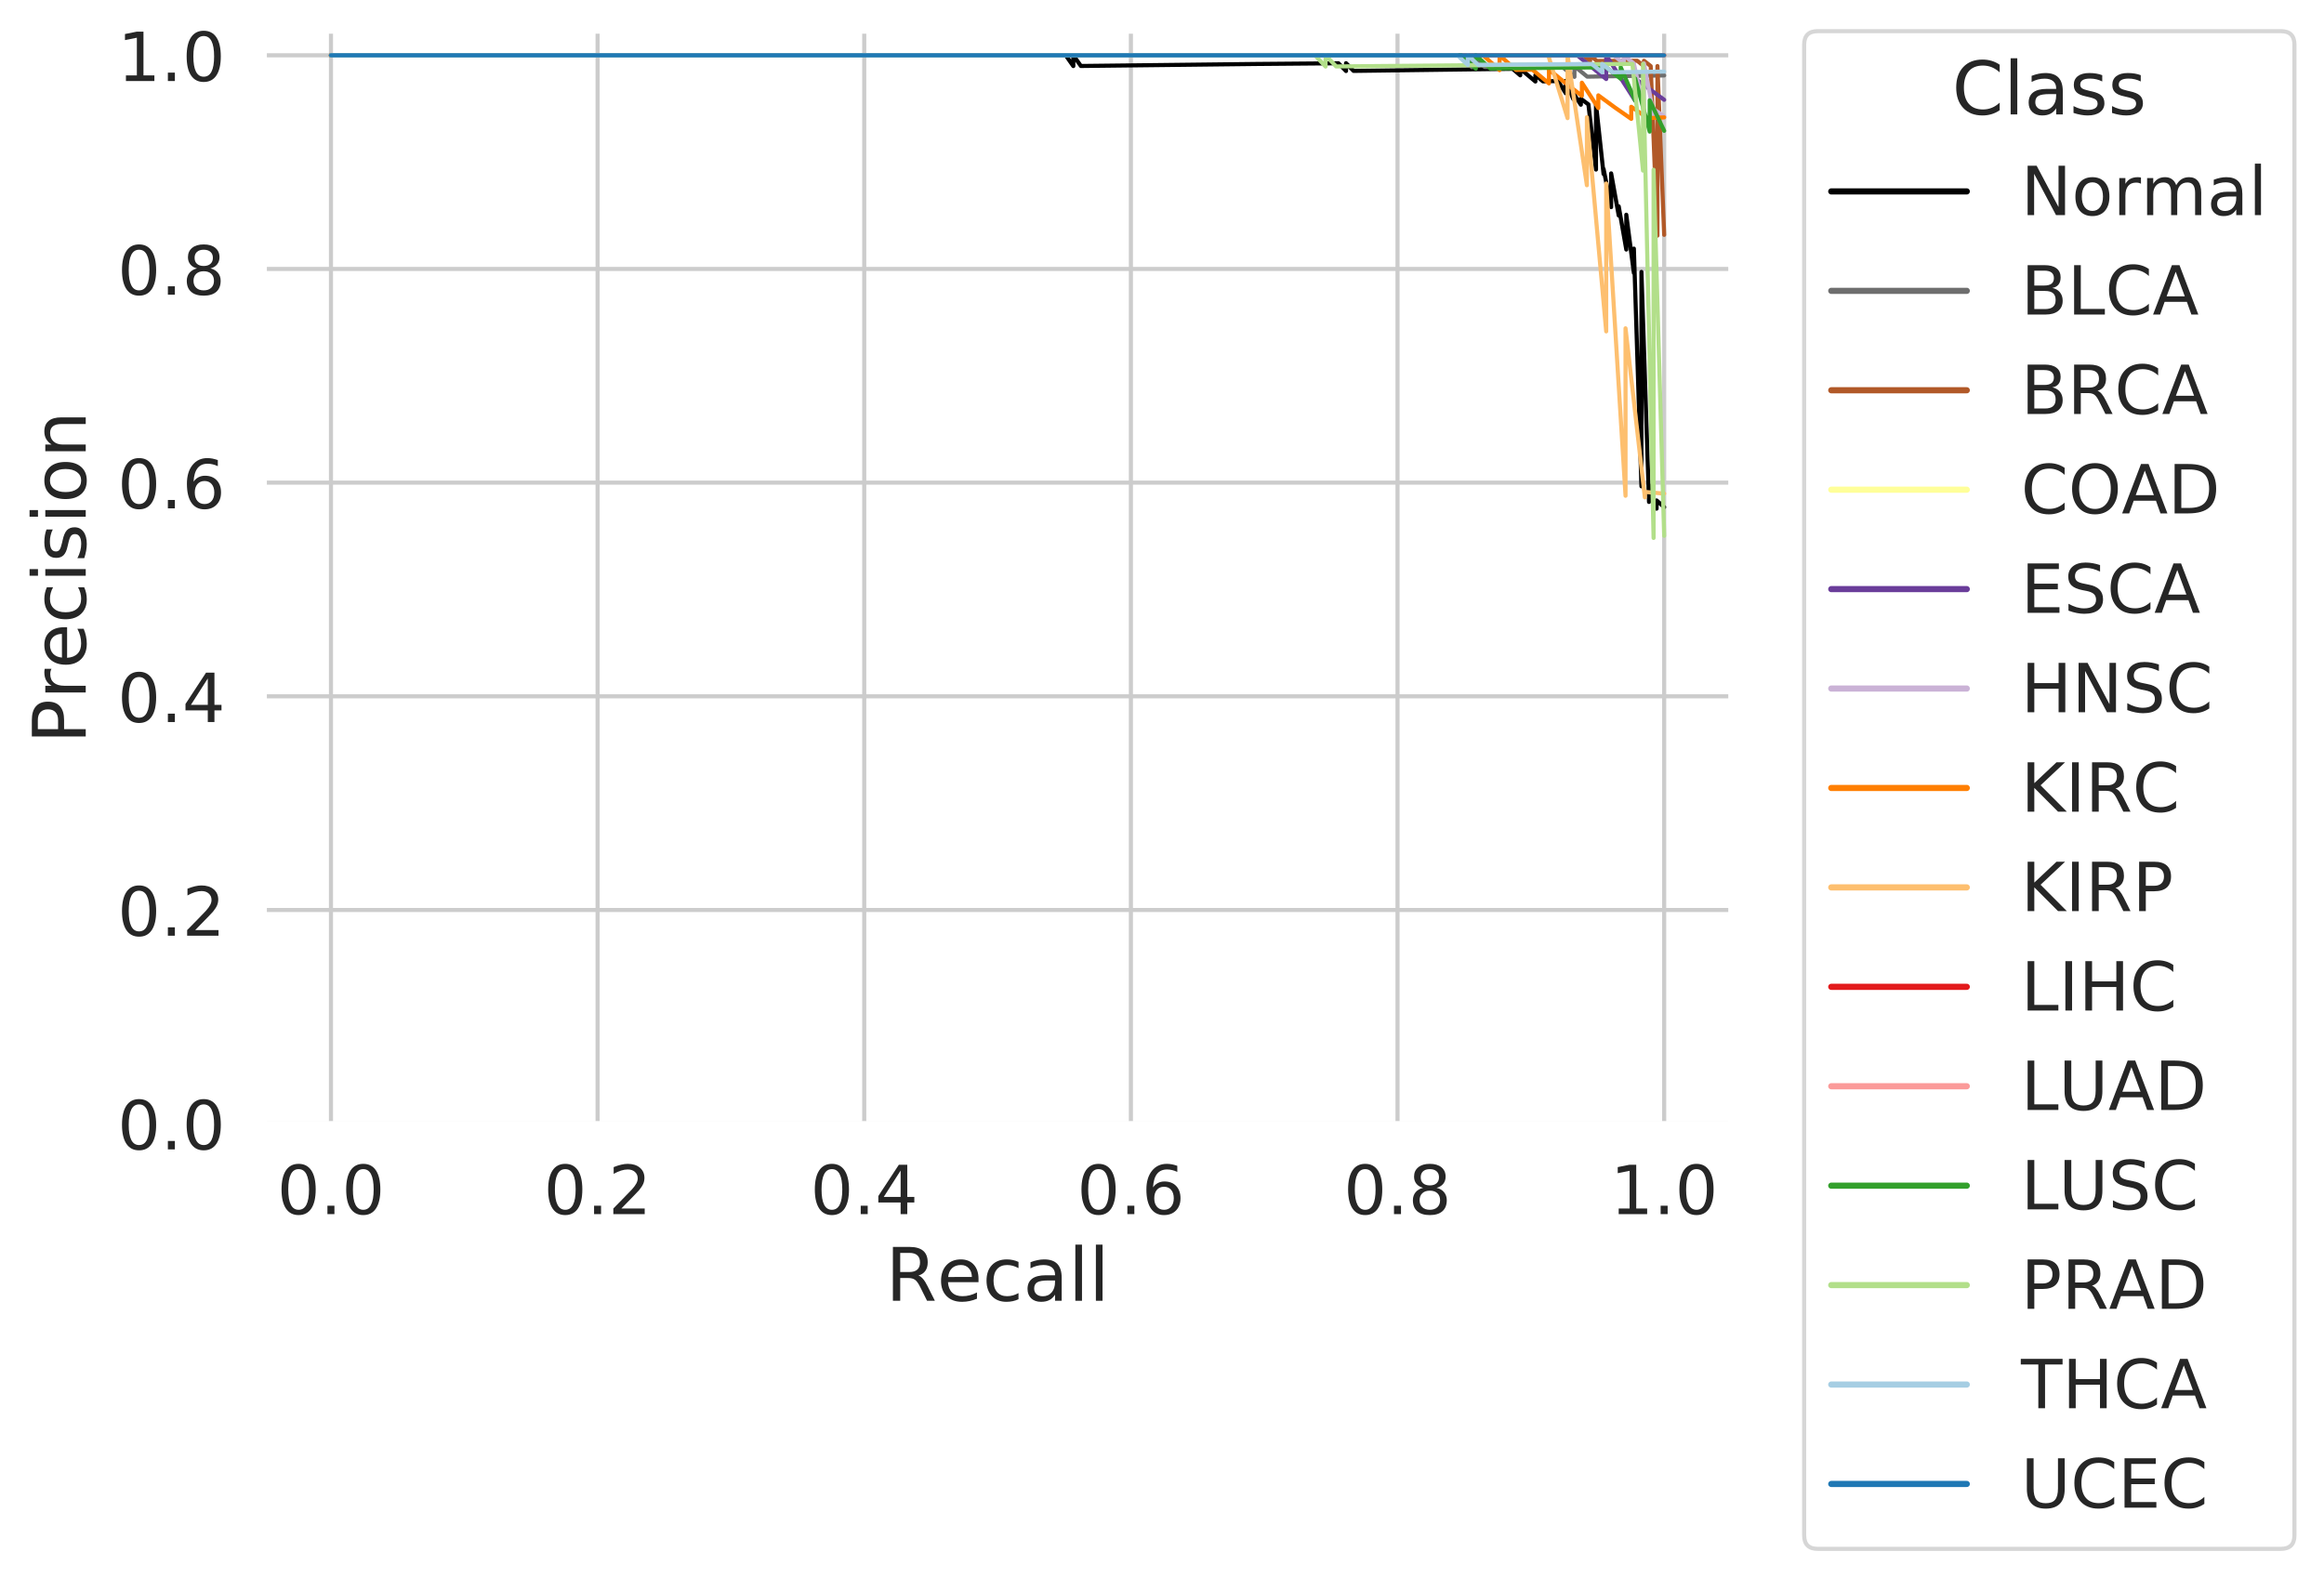 <?xml version="1.0" encoding="utf-8" standalone="no"?>
<!DOCTYPE svg PUBLIC "-//W3C//DTD SVG 1.1//EN"
  "http://www.w3.org/Graphics/SVG/1.1/DTD/svg11.dtd">
<!-- Created with matplotlib (https://matplotlib.org/) -->
<svg height="384.476pt" version="1.1" viewBox="0 0 565.925 384.476" width="565.925pt" xmlns="http://www.w3.org/2000/svg" xmlns:xlink="http://www.w3.org/1999/xlink">
 <defs>
  <style type="text/css">
*{stroke-linecap:butt;stroke-linejoin:round;white-space:pre;}
  </style>
 </defs>
 <g id="figure_1">
  <g id="patch_1">
   <path d="M 0 384.476 
L 565.925 384.476 
L 565.925 0 
L 0 0 
z
" style="fill:#ffffff;"/>
  </g>
  <g id="axes_1">
   <g id="patch_2">
    <path d="M 64.361 273.703 
L 421.481 273.703 
L 421.481 7.591 
L 64.361 7.591 
z
" style="fill:#ffffff;"/>
   </g>
   <g id="matplotlib.axis_1">
    <g id="xtick_1">
     <g id="line2d_1">
      <path clip-path="url(#p885dcf3e3c)" d="M 80.594 273.703 
L 80.594 7.591 
" style="fill:none;stroke:#cccccc;stroke-linecap:round;"/>
     </g>
     <g id="text_1">
      <!-- 0.0 -->
      <defs>
       <path d="M 31.781 66.406 
Q 24.172 66.406 20.328 58.906 
Q 16.5 51.422 16.5 36.375 
Q 16.5 21.391 20.328 13.891 
Q 24.172 6.391 31.781 6.391 
Q 39.453 6.391 43.281 13.891 
Q 47.125 21.391 47.125 36.375 
Q 47.125 51.422 43.281 58.906 
Q 39.453 66.406 31.781 66.406 
z
M 31.781 74.219 
Q 44.047 74.219 50.516 64.516 
Q 56.984 54.828 56.984 36.375 
Q 56.984 17.969 50.516 8.266 
Q 44.047 -1.422 31.781 -1.422 
Q 19.531 -1.422 13.062 8.266 
Q 6.594 17.969 6.594 36.375 
Q 6.594 54.828 13.062 64.516 
Q 19.531 74.219 31.781 74.219 
z
" id="DejaVuSans-48"/>
       <path d="M 10.688 12.406 
L 21 12.406 
L 21 0 
L 10.688 0 
z
" id="DejaVuSans-46"/>
      </defs>
      <g style="fill:#262626;" transform="translate(67.473 295.74)scale(0.165 -0.165)">
       <use xlink:href="#DejaVuSans-48"/>
       <use x="63.623" xlink:href="#DejaVuSans-46"/>
       <use x="95.41" xlink:href="#DejaVuSans-48"/>
      </g>
     </g>
    </g>
    <g id="xtick_2">
     <g id="line2d_2">
      <path clip-path="url(#p885dcf3e3c)" d="M 145.524 273.703 
L 145.524 7.591 
" style="fill:none;stroke:#cccccc;stroke-linecap:round;"/>
     </g>
     <g id="text_2">
      <!-- 0.2 -->
      <defs>
       <path d="M 19.188 8.297 
L 53.609 8.297 
L 53.609 0 
L 7.328 0 
L 7.328 8.297 
Q 12.938 14.109 22.625 23.891 
Q 32.328 33.688 34.812 36.531 
Q 39.547 41.844 41.422 45.531 
Q 43.312 49.219 43.312 52.781 
Q 43.312 58.594 39.234 62.25 
Q 35.156 65.922 28.609 65.922 
Q 23.969 65.922 18.812 64.312 
Q 13.672 62.703 7.812 59.422 
L 7.812 69.391 
Q 13.766 71.781 18.938 73 
Q 24.125 74.219 28.422 74.219 
Q 39.75 74.219 46.484 68.547 
Q 53.219 62.891 53.219 53.422 
Q 53.219 48.922 51.531 44.891 
Q 49.859 40.875 45.406 35.406 
Q 44.188 33.984 37.641 27.219 
Q 31.109 20.453 19.188 8.297 
z
" id="DejaVuSans-50"/>
      </defs>
      <g style="fill:#262626;" transform="translate(132.404 295.74)scale(0.165 -0.165)">
       <use xlink:href="#DejaVuSans-48"/>
       <use x="63.623" xlink:href="#DejaVuSans-46"/>
       <use x="95.41" xlink:href="#DejaVuSans-50"/>
      </g>
     </g>
    </g>
    <g id="xtick_3">
     <g id="line2d_3">
      <path clip-path="url(#p885dcf3e3c)" d="M 210.455 273.703 
L 210.455 7.591 
" style="fill:none;stroke:#cccccc;stroke-linecap:round;"/>
     </g>
     <g id="text_3">
      <!-- 0.4 -->
      <defs>
       <path d="M 37.797 64.312 
L 12.891 25.391 
L 37.797 25.391 
z
M 35.203 72.906 
L 47.609 72.906 
L 47.609 25.391 
L 58.016 25.391 
L 58.016 17.188 
L 47.609 17.188 
L 47.609 0 
L 37.797 0 
L 37.797 17.188 
L 4.891 17.188 
L 4.891 26.703 
z
" id="DejaVuSans-52"/>
      </defs>
      <g style="fill:#262626;" transform="translate(197.335 295.74)scale(0.165 -0.165)">
       <use xlink:href="#DejaVuSans-48"/>
       <use x="63.623" xlink:href="#DejaVuSans-46"/>
       <use x="95.41" xlink:href="#DejaVuSans-52"/>
      </g>
     </g>
    </g>
    <g id="xtick_4">
     <g id="line2d_4">
      <path clip-path="url(#p885dcf3e3c)" d="M 275.386 273.703 
L 275.386 7.591 
" style="fill:none;stroke:#cccccc;stroke-linecap:round;"/>
     </g>
     <g id="text_4">
      <!-- 0.6 -->
      <defs>
       <path d="M 33.016 40.375 
Q 26.375 40.375 22.484 35.828 
Q 18.609 31.297 18.609 23.391 
Q 18.609 15.531 22.484 10.953 
Q 26.375 6.391 33.016 6.391 
Q 39.656 6.391 43.531 10.953 
Q 47.406 15.531 47.406 23.391 
Q 47.406 31.297 43.531 35.828 
Q 39.656 40.375 33.016 40.375 
z
M 52.594 71.297 
L 52.594 62.312 
Q 48.875 64.062 45.094 64.984 
Q 41.312 65.922 37.594 65.922 
Q 27.828 65.922 22.672 59.328 
Q 17.531 52.734 16.797 39.406 
Q 19.672 43.656 24.016 45.922 
Q 28.375 48.188 33.594 48.188 
Q 44.578 48.188 50.953 41.516 
Q 57.328 34.859 57.328 23.391 
Q 57.328 12.156 50.688 5.359 
Q 44.047 -1.422 33.016 -1.422 
Q 20.359 -1.422 13.672 8.266 
Q 6.984 17.969 6.984 36.375 
Q 6.984 53.656 15.188 63.938 
Q 23.391 74.219 37.203 74.219 
Q 40.922 74.219 44.703 73.484 
Q 48.484 72.75 52.594 71.297 
z
" id="DejaVuSans-54"/>
      </defs>
      <g style="fill:#262626;" transform="translate(262.266 295.74)scale(0.165 -0.165)">
       <use xlink:href="#DejaVuSans-48"/>
       <use x="63.623" xlink:href="#DejaVuSans-46"/>
       <use x="95.41" xlink:href="#DejaVuSans-54"/>
      </g>
     </g>
    </g>
    <g id="xtick_5">
     <g id="line2d_5">
      <path clip-path="url(#p885dcf3e3c)" d="M 340.317 273.703 
L 340.317 7.591 
" style="fill:none;stroke:#cccccc;stroke-linecap:round;"/>
     </g>
     <g id="text_5">
      <!-- 0.8 -->
      <defs>
       <path d="M 31.781 34.625 
Q 24.75 34.625 20.719 30.859 
Q 16.703 27.094 16.703 20.516 
Q 16.703 13.922 20.719 10.156 
Q 24.75 6.391 31.781 6.391 
Q 38.812 6.391 42.859 10.172 
Q 46.922 13.969 46.922 20.516 
Q 46.922 27.094 42.891 30.859 
Q 38.875 34.625 31.781 34.625 
z
M 21.922 38.812 
Q 15.578 40.375 12.031 44.719 
Q 8.5 49.078 8.5 55.328 
Q 8.5 64.062 14.719 69.141 
Q 20.953 74.219 31.781 74.219 
Q 42.672 74.219 48.875 69.141 
Q 55.078 64.062 55.078 55.328 
Q 55.078 49.078 51.531 44.719 
Q 48 40.375 41.703 38.812 
Q 48.828 37.156 52.797 32.312 
Q 56.781 27.484 56.781 20.516 
Q 56.781 9.906 50.312 4.234 
Q 43.844 -1.422 31.781 -1.422 
Q 19.734 -1.422 13.25 4.234 
Q 6.781 9.906 6.781 20.516 
Q 6.781 27.484 10.781 32.312 
Q 14.797 37.156 21.922 38.812 
z
M 18.312 54.391 
Q 18.312 48.734 21.844 45.562 
Q 25.391 42.391 31.781 42.391 
Q 38.141 42.391 41.719 45.562 
Q 45.312 48.734 45.312 54.391 
Q 45.312 60.062 41.719 63.234 
Q 38.141 66.406 31.781 66.406 
Q 25.391 66.406 21.844 63.234 
Q 18.312 60.062 18.312 54.391 
z
" id="DejaVuSans-56"/>
      </defs>
      <g style="fill:#262626;" transform="translate(327.197 295.74)scale(0.165 -0.165)">
       <use xlink:href="#DejaVuSans-48"/>
       <use x="63.623" xlink:href="#DejaVuSans-46"/>
       <use x="95.41" xlink:href="#DejaVuSans-56"/>
      </g>
     </g>
    </g>
    <g id="xtick_6">
     <g id="line2d_6">
      <path clip-path="url(#p885dcf3e3c)" d="M 405.248 273.703 
L 405.248 7.591 
" style="fill:none;stroke:#cccccc;stroke-linecap:round;"/>
     </g>
     <g id="text_6">
      <!-- 1.0 -->
      <defs>
       <path d="M 12.406 8.297 
L 28.516 8.297 
L 28.516 63.922 
L 10.984 60.406 
L 10.984 69.391 
L 28.422 72.906 
L 38.281 72.906 
L 38.281 8.297 
L 54.391 8.297 
L 54.391 0 
L 12.406 0 
z
" id="DejaVuSans-49"/>
      </defs>
      <g style="fill:#262626;" transform="translate(392.128 295.74)scale(0.165 -0.165)">
       <use xlink:href="#DejaVuSans-49"/>
       <use x="63.623" xlink:href="#DejaVuSans-46"/>
       <use x="95.41" xlink:href="#DejaVuSans-48"/>
      </g>
     </g>
    </g>
    <g id="text_7">
     <!-- Recall -->
     <defs>
      <path d="M 44.391 34.188 
Q 47.562 33.109 50.562 29.594 
Q 53.562 26.078 56.594 19.922 
L 66.609 0 
L 56 0 
L 46.688 18.703 
Q 43.062 26.031 39.672 28.422 
Q 36.281 30.812 30.422 30.812 
L 19.672 30.812 
L 19.672 0 
L 9.812 0 
L 9.812 72.906 
L 32.078 72.906 
Q 44.578 72.906 50.734 67.672 
Q 56.891 62.453 56.891 51.906 
Q 56.891 45.016 53.688 40.469 
Q 50.484 35.938 44.391 34.188 
z
M 19.672 64.797 
L 19.672 38.922 
L 32.078 38.922 
Q 39.203 38.922 42.844 42.219 
Q 46.484 45.516 46.484 51.906 
Q 46.484 58.297 42.844 61.547 
Q 39.203 64.797 32.078 64.797 
z
" id="DejaVuSans-82"/>
      <path d="M 56.203 29.594 
L 56.203 25.203 
L 14.891 25.203 
Q 15.484 15.922 20.484 11.062 
Q 25.484 6.203 34.422 6.203 
Q 39.594 6.203 44.453 7.469 
Q 49.312 8.734 54.109 11.281 
L 54.109 2.781 
Q 49.266 0.734 44.188 -0.344 
Q 39.109 -1.422 33.891 -1.422 
Q 20.797 -1.422 13.156 6.188 
Q 5.516 13.812 5.516 26.812 
Q 5.516 40.234 12.766 48.109 
Q 20.016 56 32.328 56 
Q 43.359 56 49.781 48.891 
Q 56.203 41.797 56.203 29.594 
z
M 47.219 32.234 
Q 47.125 39.594 43.094 43.984 
Q 39.062 48.391 32.422 48.391 
Q 24.906 48.391 20.391 44.141 
Q 15.875 39.891 15.188 32.172 
z
" id="DejaVuSans-101"/>
      <path d="M 48.781 52.594 
L 48.781 44.188 
Q 44.969 46.297 41.141 47.344 
Q 37.312 48.391 33.406 48.391 
Q 24.656 48.391 19.812 42.844 
Q 14.984 37.312 14.984 27.297 
Q 14.984 17.281 19.812 11.734 
Q 24.656 6.203 33.406 6.203 
Q 37.312 6.203 41.141 7.25 
Q 44.969 8.297 48.781 10.406 
L 48.781 2.094 
Q 45.016 0.344 40.984 -0.531 
Q 36.969 -1.422 32.422 -1.422 
Q 20.062 -1.422 12.781 6.344 
Q 5.516 14.109 5.516 27.297 
Q 5.516 40.672 12.859 48.328 
Q 20.219 56 33.016 56 
Q 37.156 56 41.109 55.141 
Q 45.062 54.297 48.781 52.594 
z
" id="DejaVuSans-99"/>
      <path d="M 34.281 27.484 
Q 23.391 27.484 19.188 25 
Q 14.984 22.516 14.984 16.5 
Q 14.984 11.719 18.141 8.906 
Q 21.297 6.109 26.703 6.109 
Q 34.188 6.109 38.703 11.406 
Q 43.219 16.703 43.219 25.484 
L 43.219 27.484 
z
M 52.203 31.203 
L 52.203 0 
L 43.219 0 
L 43.219 8.297 
Q 40.141 3.328 35.547 0.953 
Q 30.953 -1.422 24.312 -1.422 
Q 15.922 -1.422 10.953 3.297 
Q 6 8.016 6 15.922 
Q 6 25.141 12.172 29.828 
Q 18.359 34.516 30.609 34.516 
L 43.219 34.516 
L 43.219 35.406 
Q 43.219 41.609 39.141 45 
Q 35.062 48.391 27.688 48.391 
Q 23 48.391 18.547 47.266 
Q 14.109 46.141 10.016 43.891 
L 10.016 52.203 
Q 14.938 54.109 19.578 55.047 
Q 24.219 56 28.609 56 
Q 40.484 56 46.344 49.844 
Q 52.203 43.703 52.203 31.203 
z
" id="DejaVuSans-97"/>
      <path d="M 9.422 75.984 
L 18.406 75.984 
L 18.406 0 
L 9.422 0 
z
" id="DejaVuSans-108"/>
     </defs>
     <g style="fill:#262626;" transform="translate(215.67 316.849)scale(0.18 -0.18)">
      <use xlink:href="#DejaVuSans-82"/>
      <use x="69.42" xlink:href="#DejaVuSans-101"/>
      <use x="130.943" xlink:href="#DejaVuSans-99"/>
      <use x="185.924" xlink:href="#DejaVuSans-97"/>
      <use x="247.203" xlink:href="#DejaVuSans-108"/>
      <use x="274.986" xlink:href="#DejaVuSans-108"/>
     </g>
    </g>
   </g>
   <g id="matplotlib.axis_2">
    <g id="ytick_1">
     <g id="line2d_7">
      <path clip-path="url(#p885dcf3e3c)" d="M 64.361 273.703 
L 421.481 273.703 
" style="fill:none;stroke:#cccccc;stroke-linecap:round;"/>
     </g>
     <g id="text_8">
      <!-- 0.0 -->
      <g style="fill:#262626;" transform="translate(28.621 279.971)scale(0.165 -0.165)">
       <use xlink:href="#DejaVuSans-48"/>
       <use x="63.623" xlink:href="#DejaVuSans-46"/>
       <use x="95.41" xlink:href="#DejaVuSans-48"/>
      </g>
     </g>
    </g>
    <g id="ytick_2">
     <g id="line2d_8">
      <path clip-path="url(#p885dcf3e3c)" d="M 64.361 221.656 
L 421.481 221.656 
" style="fill:none;stroke:#cccccc;stroke-linecap:round;"/>
     </g>
     <g id="text_9">
      <!-- 0.2 -->
      <g style="fill:#262626;" transform="translate(28.621 227.925)scale(0.165 -0.165)">
       <use xlink:href="#DejaVuSans-48"/>
       <use x="63.623" xlink:href="#DejaVuSans-46"/>
       <use x="95.41" xlink:href="#DejaVuSans-50"/>
      </g>
     </g>
    </g>
    <g id="ytick_3">
     <g id="line2d_9">
      <path clip-path="url(#p885dcf3e3c)" d="M 64.361 169.609 
L 421.481 169.609 
" style="fill:none;stroke:#cccccc;stroke-linecap:round;"/>
     </g>
     <g id="text_10">
      <!-- 0.4 -->
      <g style="fill:#262626;" transform="translate(28.621 175.878)scale(0.165 -0.165)">
       <use xlink:href="#DejaVuSans-48"/>
       <use x="63.623" xlink:href="#DejaVuSans-46"/>
       <use x="95.41" xlink:href="#DejaVuSans-52"/>
      </g>
     </g>
    </g>
    <g id="ytick_4">
     <g id="line2d_10">
      <path clip-path="url(#p885dcf3e3c)" d="M 64.361 117.562 
L 421.481 117.562 
" style="fill:none;stroke:#cccccc;stroke-linecap:round;"/>
     </g>
     <g id="text_11">
      <!-- 0.6 -->
      <g style="fill:#262626;" transform="translate(28.621 123.831)scale(0.165 -0.165)">
       <use xlink:href="#DejaVuSans-48"/>
       <use x="63.623" xlink:href="#DejaVuSans-46"/>
       <use x="95.41" xlink:href="#DejaVuSans-54"/>
      </g>
     </g>
    </g>
    <g id="ytick_5">
     <g id="line2d_11">
      <path clip-path="url(#p885dcf3e3c)" d="M 64.361 65.515 
L 421.481 65.515 
" style="fill:none;stroke:#cccccc;stroke-linecap:round;"/>
     </g>
     <g id="text_12">
      <!-- 0.8 -->
      <g style="fill:#262626;" transform="translate(28.621 71.784)scale(0.165 -0.165)">
       <use xlink:href="#DejaVuSans-48"/>
       <use x="63.623" xlink:href="#DejaVuSans-46"/>
       <use x="95.41" xlink:href="#DejaVuSans-56"/>
      </g>
     </g>
    </g>
    <g id="ytick_6">
     <g id="line2d_12">
      <path clip-path="url(#p885dcf3e3c)" d="M 64.361 13.469 
L 421.481 13.469 
" style="fill:none;stroke:#cccccc;stroke-linecap:round;"/>
     </g>
     <g id="text_13">
      <!-- 1.0 -->
      <g style="fill:#262626;" transform="translate(28.621 19.737)scale(0.165 -0.165)">
       <use xlink:href="#DejaVuSans-49"/>
       <use x="63.623" xlink:href="#DejaVuSans-46"/>
       <use x="95.41" xlink:href="#DejaVuSans-48"/>
      </g>
     </g>
    </g>
    <g id="text_14">
     <!-- Precision -->
     <defs>
      <path d="M 19.672 64.797 
L 19.672 37.406 
L 32.078 37.406 
Q 38.969 37.406 42.719 40.969 
Q 46.484 44.531 46.484 51.125 
Q 46.484 57.672 42.719 61.234 
Q 38.969 64.797 32.078 64.797 
z
M 9.812 72.906 
L 32.078 72.906 
Q 44.344 72.906 50.609 67.359 
Q 56.891 61.812 56.891 51.125 
Q 56.891 40.328 50.609 34.812 
Q 44.344 29.297 32.078 29.297 
L 19.672 29.297 
L 19.672 0 
L 9.812 0 
z
" id="DejaVuSans-80"/>
      <path d="M 41.109 46.297 
Q 39.594 47.172 37.812 47.578 
Q 36.031 48 33.891 48 
Q 26.266 48 22.188 43.047 
Q 18.109 38.094 18.109 28.812 
L 18.109 0 
L 9.078 0 
L 9.078 54.688 
L 18.109 54.688 
L 18.109 46.188 
Q 20.953 51.172 25.484 53.578 
Q 30.031 56 36.531 56 
Q 37.453 56 38.578 55.875 
Q 39.703 55.766 41.062 55.516 
z
" id="DejaVuSans-114"/>
      <path d="M 9.422 54.688 
L 18.406 54.688 
L 18.406 0 
L 9.422 0 
z
M 9.422 75.984 
L 18.406 75.984 
L 18.406 64.594 
L 9.422 64.594 
z
" id="DejaVuSans-105"/>
      <path d="M 44.281 53.078 
L 44.281 44.578 
Q 40.484 46.531 36.375 47.5 
Q 32.281 48.484 27.875 48.484 
Q 21.188 48.484 17.844 46.438 
Q 14.5 44.391 14.5 40.281 
Q 14.5 37.156 16.891 35.375 
Q 19.281 33.594 26.516 31.984 
L 29.594 31.297 
Q 39.156 29.25 43.188 25.516 
Q 47.219 21.781 47.219 15.094 
Q 47.219 7.469 41.188 3.016 
Q 35.156 -1.422 24.609 -1.422 
Q 20.219 -1.422 15.453 -0.562 
Q 10.688 0.297 5.422 2 
L 5.422 11.281 
Q 10.406 8.688 15.234 7.391 
Q 20.062 6.109 24.812 6.109 
Q 31.156 6.109 34.562 8.281 
Q 37.984 10.453 37.984 14.406 
Q 37.984 18.062 35.516 20.016 
Q 33.062 21.969 24.703 23.781 
L 21.578 24.516 
Q 13.234 26.266 9.516 29.906 
Q 5.812 33.547 5.812 39.891 
Q 5.812 47.609 11.281 51.797 
Q 16.75 56 26.812 56 
Q 31.781 56 36.172 55.266 
Q 40.578 54.547 44.281 53.078 
z
" id="DejaVuSans-115"/>
      <path d="M 30.609 48.391 
Q 23.391 48.391 19.188 42.75 
Q 14.984 37.109 14.984 27.297 
Q 14.984 17.484 19.156 11.844 
Q 23.344 6.203 30.609 6.203 
Q 37.797 6.203 41.984 11.859 
Q 46.188 17.531 46.188 27.297 
Q 46.188 37.016 41.984 42.703 
Q 37.797 48.391 30.609 48.391 
z
M 30.609 56 
Q 42.328 56 49.016 48.375 
Q 55.719 40.766 55.719 27.297 
Q 55.719 13.875 49.016 6.219 
Q 42.328 -1.422 30.609 -1.422 
Q 18.844 -1.422 12.172 6.219 
Q 5.516 13.875 5.516 27.297 
Q 5.516 40.766 12.172 48.375 
Q 18.844 56 30.609 56 
z
" id="DejaVuSans-111"/>
      <path d="M 54.891 33.016 
L 54.891 0 
L 45.906 0 
L 45.906 32.719 
Q 45.906 40.484 42.875 44.328 
Q 39.844 48.188 33.797 48.188 
Q 26.516 48.188 22.312 43.547 
Q 18.109 38.922 18.109 30.906 
L 18.109 0 
L 9.078 0 
L 9.078 54.688 
L 18.109 54.688 
L 18.109 46.188 
Q 21.344 51.125 25.703 53.562 
Q 30.078 56 35.797 56 
Q 45.219 56 50.047 50.172 
Q 54.891 44.344 54.891 33.016 
z
" id="DejaVuSans-110"/>
     </defs>
     <g style="fill:#262626;" transform="translate(20.877 181.155)rotate(-90)scale(0.18 -0.18)">
      <use xlink:href="#DejaVuSans-80"/>
      <use x="60.287" xlink:href="#DejaVuSans-114"/>
      <use x="101.369" xlink:href="#DejaVuSans-101"/>
      <use x="162.893" xlink:href="#DejaVuSans-99"/>
      <use x="217.873" xlink:href="#DejaVuSans-105"/>
      <use x="245.656" xlink:href="#DejaVuSans-115"/>
      <use x="297.756" xlink:href="#DejaVuSans-105"/>
      <use x="325.539" xlink:href="#DejaVuSans-111"/>
      <use x="386.721" xlink:href="#DejaVuSans-110"/>
     </g>
    </g>
   </g>
   <g id="line2d_13">
    <path clip-path="url(#p885dcf3e3c)" d="M 80.594 13.469 
L 259.522 13.469 
L 261.367 16.097 
L 261.367 13.469 
L 263.212 16.071 
L 305.638 15.584 
L 325.929 15.411 
L 327.774 17.296 
L 327.774 15.396 
L 329.618 17.268 
L 368.355 16.763 
L 370.2 18.348 
L 370.2 16.742 
L 373.889 19.855 
L 373.889 18.288 
L 375.734 19.816 
L 379.423 19.739 
L 381.268 22.708 
L 381.268 19.702 
L 383.113 24.122 
L 383.113 22.653 
L 384.957 25.503 
L 384.957 24.06 
L 386.802 25.433 
L 388.646 41.301 
L 388.646 25.365 
L 390.491 42.384 
L 390.491 41.153 
L 392.336 50.456 
L 392.336 42.231 
L 394.18 52.504 
L 394.18 50.269 
L 396.025 60.784 
L 396.025 52.31 
L 397.87 66.479 
L 397.87 60.559 
L 399.714 118.46 
L 399.714 115.18 
L 399.714 66.235 
L 401.559 122.262 
L 401.559 119.161 
L 401.559 118.099 
L 403.403 123.897 
L 403.403 121.9 
L 405.248 123.535 
L 405.248 123.535 
" style="fill:none;stroke:#000000;stroke-linecap:round;"/>
   </g>
   <g id="line2d_14">
    <path clip-path="url(#p885dcf3e3c)" d="M 80.594 13.469 
L 83.715 13.469 
L 86.837 13.469 
L 89.959 13.469 
L 93.08 13.469 
L 96.202 13.469 
L 99.324 13.469 
L 102.445 13.469 
L 105.567 13.469 
L 108.689 13.469 
L 111.81 13.469 
L 114.932 13.469 
L 118.054 13.469 
L 121.175 13.469 
L 124.297 13.469 
L 127.419 13.469 
L 130.54 13.469 
L 133.662 13.469 
L 136.784 13.469 
L 139.905 13.469 
L 143.027 13.469 
L 146.149 13.469 
L 149.27 13.469 
L 152.392 13.469 
L 155.514 13.469 
L 158.635 13.469 
L 161.757 13.469 
L 164.879 13.469 
L 168.001 13.469 
L 171.122 13.469 
L 174.244 13.469 
L 177.366 13.469 
L 180.487 13.469 
L 183.609 13.469 
L 186.731 13.469 
L 189.852 13.469 
L 192.974 13.469 
L 196.096 13.469 
L 199.217 13.469 
L 202.339 13.469 
L 205.461 13.469 
L 208.582 13.469 
L 211.704 13.469 
L 214.826 13.469 
L 217.947 13.469 
L 221.069 13.469 
L 224.191 13.469 
L 227.312 13.469 
L 230.434 13.469 
L 233.556 13.469 
L 236.677 13.469 
L 239.799 13.469 
L 242.921 13.469 
L 246.042 13.469 
L 249.164 13.469 
L 252.286 13.469 
L 255.407 13.469 
L 258.529 13.469 
L 261.651 13.469 
L 264.773 13.469 
L 267.894 13.469 
L 271.016 13.469 
L 274.138 13.469 
L 277.259 13.469 
L 280.381 13.469 
L 283.503 13.469 
L 286.624 13.469 
L 289.746 13.469 
L 292.868 13.469 
L 295.989 13.469 
L 299.111 13.469 
L 302.233 13.469 
L 305.354 13.469 
L 308.476 13.469 
L 311.598 13.469 
L 314.719 13.469 
L 317.841 13.469 
L 320.963 13.469 
L 324.084 13.469 
L 327.206 13.469 
L 330.328 13.469 
L 333.449 13.469 
L 336.571 13.469 
L 339.693 13.469 
L 342.814 13.469 
L 345.936 13.469 
L 349.058 13.469 
L 352.18 13.469 
L 355.301 13.469 
L 358.423 16.36 
L 358.423 13.469 
L 361.545 16.328 
L 364.666 16.297 
L 367.788 16.267 
L 370.91 16.237 
L 374.031 16.208 
L 377.153 16.179 
L 380.275 16.152 
L 383.396 18.726 
L 383.396 16.124 
L 386.518 18.673 
L 389.64 18.622 
L 392.761 18.571 
L 395.883 18.522 
L 399.005 18.473 
L 402.126 18.426 
L 405.248 18.379 
" style="fill:none;stroke:#6e6e6e;stroke-linecap:round;"/>
   </g>
   <g id="line2d_15">
    <path clip-path="url(#p885dcf3e3c)" d="M 80.594 13.469 
L 385.572 13.469 
L 387.212 14.853 
L 387.212 13.469 
L 388.851 14.846 
L 398.689 14.803 
L 400.329 16.111 
L 400.329 14.796 
L 401.969 16.097 
L 403.608 57.39 
L 403.608 54.617 
L 403.608 16.084 
L 405.248 57.206 
L 405.248 57.206 
" style="fill:none;stroke:#b15928;stroke-linecap:round;"/>
   </g>
   <g id="line2d_16">
    <path clip-path="url(#p885dcf3e3c)" d="M 80.594 13.469 
L 84.703 13.469 
L 88.813 13.469 
L 92.922 13.469 
L 97.032 13.469 
L 101.141 13.469 
L 105.251 13.469 
L 109.36 13.469 
L 113.47 13.469 
L 117.579 13.469 
L 121.689 13.469 
L 125.799 13.469 
L 129.908 13.469 
L 134.018 13.469 
L 138.127 13.469 
L 142.237 13.469 
L 146.346 13.469 
L 150.456 13.469 
L 154.565 13.469 
L 158.675 13.469 
L 162.785 13.469 
L 166.894 13.469 
L 171.004 13.469 
L 175.113 13.469 
L 179.223 13.469 
L 183.332 13.469 
L 187.442 13.469 
L 191.551 13.469 
L 195.661 13.469 
L 199.77 13.469 
L 203.88 13.469 
L 207.99 13.469 
L 212.099 13.469 
L 216.209 13.469 
L 220.318 13.469 
L 224.428 13.469 
L 228.537 13.469 
L 232.647 13.469 
L 236.756 13.469 
L 240.866 13.469 
L 244.976 13.469 
L 249.085 13.469 
L 253.195 13.469 
L 257.304 13.469 
L 261.414 13.469 
L 265.523 13.469 
L 269.633 13.469 
L 273.742 13.469 
L 277.852 13.469 
L 281.962 13.469 
L 286.071 13.469 
L 290.181 13.469 
L 294.29 13.469 
L 298.4 13.469 
L 302.509 13.469 
L 306.619 13.469 
L 310.728 13.469 
L 314.838 13.469 
L 318.947 13.469 
L 323.057 13.469 
L 327.167 13.469 
L 331.276 13.469 
L 335.386 13.469 
L 339.495 13.469 
L 343.605 13.469 
L 347.714 13.469 
L 351.824 13.469 
L 355.933 13.469 
L 360.043 13.469 
L 364.153 13.469 
L 368.262 13.469 
L 372.372 13.469 
L 376.481 13.469 
L 380.591 13.469 
L 384.7 13.469 
L 388.81 13.469 
L 392.919 13.469 
L 397.029 13.469 
L 401.139 13.469 
L 405.248 13.469 
" style="fill:none;stroke:#ffff99;stroke-linecap:round;"/>
   </g>
   <g id="line2d_17">
    <path clip-path="url(#p885dcf3e3c)" d="M 80.594 13.469 
L 87.651 13.469 
L 94.709 13.469 
L 101.767 13.469 
L 108.824 13.469 
L 115.882 13.469 
L 122.94 13.469 
L 129.997 13.469 
L 137.055 13.469 
L 144.113 13.469 
L 151.171 13.469 
L 158.228 13.469 
L 165.286 13.469 
L 172.344 13.469 
L 179.401 13.469 
L 186.459 13.469 
L 193.517 13.469 
L 200.575 13.469 
L 207.632 13.469 
L 214.69 13.469 
L 221.748 13.469 
L 228.805 13.469 
L 235.863 13.469 
L 242.921 13.469 
L 249.978 13.469 
L 257.036 13.469 
L 264.094 13.469 
L 271.152 13.469 
L 278.209 13.469 
L 285.267 13.469 
L 292.325 13.469 
L 299.382 13.469 
L 306.44 13.469 
L 313.498 13.469 
L 320.556 13.469 
L 327.613 13.469 
L 334.671 13.469 
L 341.729 13.469 
L 348.786 13.469 
L 355.844 13.469 
L 362.902 13.469 
L 369.96 13.469 
L 377.017 13.469 
L 384.075 13.469 
L 391.133 19.252 
L 391.133 13.469 
L 398.19 24.542 
L 398.19 19.126 
L 405.248 24.312 
" style="fill:none;stroke:#6a3d9a;stroke-linecap:round;"/>
   </g>
   <g id="line2d_18">
    <path clip-path="url(#p885dcf3e3c)" d="M 80.594 13.469 
L 392.951 13.469 
L 395.41 15.486 
L 395.41 13.469 
L 397.87 15.471 
L 400.329 26.765 
L 400.329 15.455 
L 402.789 28.446 
L 402.789 26.669 
L 405.248 28.339 
L 405.248 28.339 
" style="fill:none;stroke:#cab2d6;stroke-linecap:round;"/>
   </g>
   <g id="line2d_19">
    <path clip-path="url(#p885dcf3e3c)" d="M 80.594 13.469 
L 84.602 13.469 
L 88.61 13.469 
L 92.618 13.469 
L 96.626 13.469 
L 100.634 13.469 
L 104.642 13.469 
L 108.65 13.469 
L 112.658 13.469 
L 116.666 13.469 
L 120.674 13.469 
L 124.682 13.469 
L 128.69 13.469 
L 132.699 13.469 
L 136.707 13.469 
L 140.715 13.469 
L 144.723 13.469 
L 148.731 13.469 
L 152.739 13.469 
L 156.747 13.469 
L 160.755 13.469 
L 164.763 13.469 
L 168.771 13.469 
L 172.779 13.469 
L 176.787 13.469 
L 180.796 13.469 
L 184.804 13.469 
L 188.812 13.469 
L 192.82 13.469 
L 196.828 13.469 
L 200.836 13.469 
L 204.844 13.469 
L 208.852 13.469 
L 212.86 13.469 
L 216.868 13.469 
L 220.876 13.469 
L 224.884 13.469 
L 228.892 13.469 
L 232.901 13.469 
L 236.909 13.469 
L 240.917 13.469 
L 244.925 13.469 
L 248.933 13.469 
L 252.941 13.469 
L 256.949 13.469 
L 260.957 13.469 
L 264.965 13.469 
L 268.973 13.469 
L 272.981 13.469 
L 276.989 13.469 
L 280.998 13.469 
L 285.006 13.469 
L 289.014 13.469 
L 293.022 13.469 
L 297.03 13.469 
L 301.038 13.469 
L 305.046 13.469 
L 309.054 13.469 
L 313.062 13.469 
L 317.07 13.469 
L 321.078 13.469 
L 325.086 13.469 
L 329.095 13.469 
L 333.103 13.469 
L 337.111 13.469 
L 341.119 13.469 
L 345.127 13.469 
L 349.135 13.469 
L 353.143 13.469 
L 357.151 13.469 
L 361.159 13.469 
L 365.167 17.083 
L 365.167 13.469 
L 369.175 17.034 
L 373.183 16.985 
L 377.191 20.317 
L 377.191 16.938 
L 381.2 20.228 
L 385.208 23.351 
L 385.208 20.141 
L 389.216 26.32 
L 389.216 23.227 
L 393.224 26.163 
L 397.232 28.959 
L 397.232 26.01 
L 401.24 28.777 
L 405.248 28.599 
" style="fill:none;stroke:#ff7f00;stroke-linecap:round;"/>
   </g>
   <g id="line2d_20">
    <path clip-path="url(#p885dcf3e3c)" d="M 80.594 13.469 
L 85.299 13.469 
L 90.004 13.469 
L 94.709 13.469 
L 99.414 13.469 
L 104.119 13.469 
L 108.824 13.469 
L 113.529 13.469 
L 118.235 13.469 
L 122.94 13.469 
L 127.645 13.469 
L 132.35 13.469 
L 137.055 13.469 
L 141.76 13.469 
L 146.465 13.469 
L 151.171 13.469 
L 155.876 13.469 
L 160.581 13.469 
L 165.286 13.469 
L 169.991 13.469 
L 174.696 13.469 
L 179.401 13.469 
L 184.107 13.469 
L 188.812 13.469 
L 193.517 13.469 
L 198.222 13.469 
L 202.927 13.469 
L 207.632 13.469 
L 212.337 13.469 
L 217.043 13.469 
L 221.748 13.469 
L 226.453 13.469 
L 231.158 13.469 
L 235.863 13.469 
L 240.568 13.469 
L 245.273 13.469 
L 249.978 13.469 
L 254.684 13.469 
L 259.389 13.469 
L 264.094 13.469 
L 268.799 13.469 
L 273.504 13.469 
L 278.209 13.469 
L 282.914 13.469 
L 287.62 13.469 
L 292.325 13.469 
L 297.03 13.469 
L 301.735 13.469 
L 306.44 13.469 
L 311.145 13.469 
L 315.85 13.469 
L 320.556 13.469 
L 325.261 13.469 
L 329.966 13.469 
L 334.671 13.469 
L 339.376 13.469 
L 344.081 13.469 
L 348.786 13.469 
L 353.492 13.469 
L 358.197 13.469 
L 362.902 13.469 
L 367.607 13.469 
L 372.312 13.469 
L 377.017 13.469 
L 381.722 28.777 
L 381.722 25.121 
L 381.722 21.355 
L 381.722 17.472 
L 381.722 13.469 
L 386.428 45.119 
L 386.428 41.987 
L 386.428 38.769 
L 386.428 35.46 
L 386.428 32.057 
L 386.428 28.555 
L 391.133 80.72 
L 391.133 78.527 
L 391.133 76.284 
L 391.133 73.988 
L 391.133 71.639 
L 391.133 69.233 
L 391.133 66.77 
L 391.133 64.246 
L 391.133 61.66 
L 391.133 59.01 
L 391.133 56.292 
L 391.133 53.505 
L 391.133 50.645 
L 391.133 47.71 
L 391.133 44.697 
L 395.838 120.758 
L 395.838 119.405 
L 395.838 118.027 
L 395.838 116.624 
L 395.838 115.197 
L 395.838 113.742 
L 395.838 112.261 
L 395.838 110.752 
L 395.838 109.215 
L 395.838 107.649 
L 395.838 106.052 
L 395.838 104.424 
L 395.838 102.765 
L 395.838 101.072 
L 395.838 99.346 
L 395.838 97.585 
L 395.838 95.788 
L 395.838 93.953 
L 395.838 92.081 
L 395.838 90.169 
L 395.838 88.217 
L 395.838 86.222 
L 395.838 84.184 
L 395.838 82.102 
L 395.838 79.973 
L 400.543 121.152 
L 400.543 119.825 
L 405.248 120.231 
" style="fill:none;stroke:#fdbf6f;stroke-linecap:round;"/>
   </g>
   <g id="line2d_21">
    <path clip-path="url(#p885dcf3e3c)" d="M 80.594 13.469 
L 84.011 13.469 
L 87.428 13.469 
L 90.846 13.469 
L 94.263 13.469 
L 97.681 13.469 
L 101.098 13.469 
L 104.515 13.469 
L 107.933 13.469 
L 111.35 13.469 
L 114.768 13.469 
L 118.185 13.469 
L 121.603 13.469 
L 125.02 13.469 
L 128.437 13.469 
L 131.855 13.469 
L 135.272 13.469 
L 138.69 13.469 
L 142.107 13.469 
L 145.524 13.469 
L 148.942 13.469 
L 152.359 13.469 
L 155.777 13.469 
L 159.194 13.469 
L 162.611 13.469 
L 166.029 13.469 
L 169.446 13.469 
L 172.864 13.469 
L 176.281 13.469 
L 179.699 13.469 
L 183.116 13.469 
L 186.533 13.469 
L 189.951 13.469 
L 193.368 13.469 
L 196.786 13.469 
L 200.203 13.469 
L 203.62 13.469 
L 207.038 13.469 
L 210.455 13.469 
L 213.873 13.469 
L 217.29 13.469 
L 220.708 13.469 
L 224.125 13.469 
L 227.542 13.469 
L 230.96 13.469 
L 234.377 13.469 
L 237.795 13.469 
L 241.212 13.469 
L 244.629 13.469 
L 248.047 13.469 
L 251.464 13.469 
L 254.882 13.469 
L 258.299 13.469 
L 261.717 13.469 
L 265.134 13.469 
L 268.551 13.469 
L 271.969 13.469 
L 275.386 13.469 
L 278.804 13.469 
L 282.221 13.469 
L 285.638 13.469 
L 289.056 13.469 
L 292.473 13.469 
L 295.891 13.469 
L 299.308 13.469 
L 302.726 13.469 
L 306.143 13.469 
L 309.56 13.469 
L 312.978 13.469 
L 316.395 13.469 
L 319.813 13.469 
L 323.23 13.469 
L 326.647 13.469 
L 330.065 13.469 
L 333.482 13.469 
L 336.9 13.469 
L 340.317 13.469 
L 343.735 13.469 
L 347.152 13.469 
L 350.569 13.469 
L 353.987 13.469 
L 357.404 13.469 
L 360.822 13.469 
L 364.239 13.469 
L 367.656 13.469 
L 371.074 13.469 
L 374.491 13.469 
L 377.909 13.469 
L 381.326 13.469 
L 384.744 13.469 
L 388.161 13.469 
L 391.578 13.469 
L 394.996 13.469 
L 398.413 13.469 
L 401.831 13.469 
L 405.248 13.469 
" style="fill:none;stroke:#e31a1c;stroke-linecap:round;"/>
   </g>
   <g id="line2d_22">
    <path clip-path="url(#p885dcf3e3c)" d="M 80.594 13.469 
L 83.322 13.469 
L 86.05 13.469 
L 88.778 13.469 
L 91.506 13.469 
L 94.234 13.469 
L 96.963 13.469 
L 99.691 13.469 
L 102.419 13.469 
L 105.147 13.469 
L 107.875 13.469 
L 110.604 13.469 
L 113.332 13.469 
L 116.06 13.469 
L 118.788 13.469 
L 121.516 13.469 
L 124.245 13.469 
L 126.973 13.469 
L 129.701 13.469 
L 132.429 13.469 
L 135.157 13.469 
L 137.885 13.469 
L 140.614 13.469 
L 143.342 13.469 
L 146.07 13.469 
L 148.798 13.469 
L 151.526 13.469 
L 154.255 13.469 
L 156.983 13.469 
L 159.711 13.469 
L 162.439 13.469 
L 165.167 13.469 
L 167.896 13.469 
L 170.624 13.469 
L 173.352 13.469 
L 176.08 13.469 
L 178.808 13.469 
L 181.537 13.469 
L 184.265 13.469 
L 186.993 13.469 
L 189.721 13.469 
L 192.449 13.469 
L 195.177 13.469 
L 197.906 13.469 
L 200.634 13.469 
L 203.362 13.469 
L 206.09 13.469 
L 208.818 13.469 
L 211.547 13.469 
L 214.275 13.469 
L 217.003 13.469 
L 219.731 13.469 
L 222.459 13.469 
L 225.188 13.469 
L 227.916 13.469 
L 230.644 13.469 
L 233.372 13.469 
L 236.1 13.469 
L 238.828 13.469 
L 241.557 13.469 
L 244.285 13.469 
L 247.013 13.469 
L 249.741 13.469 
L 252.469 13.469 
L 255.198 13.469 
L 257.926 13.469 
L 260.654 13.469 
L 263.382 13.469 
L 266.11 13.469 
L 268.839 13.469 
L 271.567 13.469 
L 274.295 13.469 
L 277.023 13.469 
L 279.751 13.469 
L 282.48 13.469 
L 285.208 13.469 
L 287.936 13.469 
L 290.664 13.469 
L 293.392 13.469 
L 296.12 13.469 
L 298.849 13.469 
L 301.577 13.469 
L 304.305 13.469 
L 307.033 13.469 
L 309.761 13.469 
L 312.49 13.469 
L 315.218 13.469 
L 317.946 13.469 
L 320.674 13.469 
L 323.402 13.469 
L 326.131 13.469 
L 328.859 13.469 
L 331.587 13.469 
L 334.315 13.469 
L 337.043 13.469 
L 339.772 13.469 
L 342.5 13.469 
L 345.228 13.469 
L 347.956 13.469 
L 350.684 13.469 
L 353.412 13.469 
L 356.141 13.469 
L 358.869 13.469 
L 361.597 13.469 
L 364.325 13.469 
L 367.053 13.469 
L 369.782 13.469 
L 372.51 13.469 
L 375.238 13.469 
L 377.966 13.469 
L 380.694 13.469 
L 383.423 13.469 
L 386.151 13.469 
L 388.879 13.469 
L 391.607 13.469 
L 394.335 13.469 
L 397.063 13.469 
L 399.792 13.469 
L 402.52 13.469 
L 405.248 13.469 
" style="fill:none;stroke:#fb9a99;stroke-linecap:round;"/>
   </g>
   <g id="line2d_23">
    <path clip-path="url(#p885dcf3e3c)" d="M 80.594 13.469 
L 84.122 13.469 
L 87.651 13.469 
L 91.18 13.469 
L 94.709 13.469 
L 98.238 13.469 
L 101.767 13.469 
L 105.295 13.469 
L 108.824 13.469 
L 112.353 13.469 
L 115.882 13.469 
L 119.411 13.469 
L 122.94 13.469 
L 126.469 13.469 
L 129.997 13.469 
L 133.526 13.469 
L 137.055 13.469 
L 140.584 13.469 
L 144.113 13.469 
L 147.642 13.469 
L 151.171 13.469 
L 154.699 13.469 
L 158.228 13.469 
L 161.757 13.469 
L 165.286 13.469 
L 168.815 13.469 
L 172.344 13.469 
L 175.873 13.469 
L 179.401 13.469 
L 182.93 13.469 
L 186.459 13.469 
L 189.988 13.469 
L 193.517 13.469 
L 197.046 13.469 
L 200.575 13.469 
L 204.103 13.469 
L 207.632 13.469 
L 211.161 13.469 
L 214.69 13.469 
L 218.219 13.469 
L 221.748 13.469 
L 225.277 13.469 
L 228.805 13.469 
L 232.334 13.469 
L 235.863 13.469 
L 239.392 13.469 
L 242.921 13.469 
L 246.45 13.469 
L 249.978 13.469 
L 253.507 13.469 
L 257.036 13.469 
L 260.565 13.469 
L 264.094 13.469 
L 267.623 13.469 
L 271.152 13.469 
L 274.68 13.469 
L 278.209 13.469 
L 281.738 13.469 
L 285.267 13.469 
L 288.796 13.469 
L 292.325 13.469 
L 295.854 13.469 
L 299.382 13.469 
L 302.911 13.469 
L 306.44 13.469 
L 309.969 13.469 
L 313.498 13.469 
L 317.027 13.469 
L 320.556 13.469 
L 324.084 13.469 
L 327.613 13.469 
L 331.142 13.469 
L 334.671 13.469 
L 338.2 13.469 
L 341.729 13.469 
L 345.258 13.469 
L 348.786 13.469 
L 352.315 13.469 
L 355.844 13.469 
L 359.373 16.722 
L 359.373 13.469 
L 362.902 16.681 
L 366.431 16.642 
L 369.96 16.604 
L 373.488 16.567 
L 377.017 16.53 
L 380.546 16.495 
L 384.075 16.46 
L 387.604 16.426 
L 391.133 16.393 
L 394.661 19.188 
L 394.661 16.36 
L 398.19 24.542 
L 398.19 21.863 
L 398.19 19.126 
L 401.719 32.057 
L 401.719 29.566 
L 401.719 27.023 
L 401.719 24.426 
L 405.248 31.869 
" style="fill:none;stroke:#33a02c;stroke-linecap:round;"/>
   </g>
   <g id="line2d_24">
    <path clip-path="url(#p885dcf3e3c)" d="M 80.594 13.469 
L 320.219 13.469 
L 322.796 16.208 
L 322.796 13.469 
L 325.373 16.179 
L 382.058 15.674 
L 397.518 15.567 
L 400.095 41.552 
L 400.095 15.551 
L 402.671 131.031 
L 402.671 126.511 
L 402.671 41.351 
L 405.248 130.517 
L 405.248 130.517 
" style="fill:none;stroke:#b2df8a;stroke-linecap:round;"/>
   </g>
   <g id="line2d_25">
    <path clip-path="url(#p885dcf3e3c)" d="M 80.594 13.469 
L 354.914 13.469 
L 357.431 15.813 
L 357.431 13.469 
L 359.947 15.792 
L 387.631 15.584 
L 390.148 17.632 
L 390.148 15.567 
L 392.665 17.599 
L 405.248 17.442 
L 405.248 17.442 
" style="fill:none;stroke:#a6cee3;stroke-linecap:round;"/>
   </g>
   <g id="line2d_26">
    <path clip-path="url(#p885dcf3e3c)" d="M 80.594 13.469 
L 83.545 13.469 
L 86.496 13.469 
L 89.448 13.469 
L 92.399 13.469 
L 95.351 13.469 
L 98.302 13.469 
L 101.253 13.469 
L 104.205 13.469 
L 107.156 13.469 
L 110.108 13.469 
L 113.059 13.469 
L 116.01 13.469 
L 118.962 13.469 
L 121.913 13.469 
L 124.865 13.469 
L 127.816 13.469 
L 130.767 13.469 
L 133.719 13.469 
L 136.67 13.469 
L 139.622 13.469 
L 142.573 13.469 
L 145.524 13.469 
L 148.476 13.469 
L 151.427 13.469 
L 154.379 13.469 
L 157.33 13.469 
L 160.281 13.469 
L 163.233 13.469 
L 166.184 13.469 
L 172.087 13.469 
L 175.038 13.469 
L 177.99 13.469 
L 180.941 13.469 
L 183.893 13.469 
L 186.844 13.469 
L 189.795 13.469 
L 192.747 13.469 
L 195.698 13.469 
L 198.65 13.469 
L 201.601 13.469 
L 204.553 13.469 
L 207.504 13.469 
L 210.455 13.469 
L 216.358 13.469 
L 219.31 13.469 
L 222.261 13.469 
L 225.212 13.469 
L 228.164 13.469 
L 231.115 13.469 
L 234.067 13.469 
L 237.018 13.469 
L 239.969 13.469 
L 242.921 13.469 
L 245.872 13.469 
L 248.824 13.469 
L 251.775 13.469 
L 254.726 13.469 
L 257.678 13.469 
L 260.629 13.469 
L 263.581 13.469 
L 266.532 13.469 
L 269.483 13.469 
L 272.435 13.469 
L 275.386 13.469 
L 278.338 13.469 
L 281.289 13.469 
L 284.24 13.469 
L 287.192 13.469 
L 290.143 13.469 
L 293.095 13.469 
L 296.046 13.469 
L 298.997 13.469 
L 301.949 13.469 
L 304.9 13.469 
L 307.852 13.469 
L 310.803 13.469 
L 313.755 13.469 
L 316.706 13.469 
L 319.657 13.469 
L 322.609 13.469 
L 325.56 13.469 
L 328.512 13.469 
L 331.463 13.469 
L 334.414 13.469 
L 337.366 13.469 
L 340.317 13.469 
L 343.269 13.469 
L 346.22 13.469 
L 349.171 13.469 
L 352.123 13.469 
L 355.074 13.469 
L 358.026 13.469 
L 360.977 13.469 
L 363.928 13.469 
L 366.88 13.469 
L 369.831 13.469 
L 372.783 13.469 
L 375.734 13.469 
L 378.685 13.469 
L 381.637 13.469 
L 384.588 13.469 
L 387.54 13.469 
L 390.491 13.469 
L 393.442 13.469 
L 396.394 13.469 
L 399.345 13.469 
L 402.297 13.469 
L 405.248 13.469 
" style="fill:none;stroke:#1f78b4;stroke-linecap:round;"/>
   </g>
   <g id="line2d_27"/>
   <g id="line2d_28"/>
   <g id="line2d_29"/>
   <g id="line2d_30"/>
   <g id="line2d_31"/>
   <g id="line2d_32"/>
   <g id="line2d_33"/>
   <g id="line2d_34"/>
   <g id="line2d_35"/>
   <g id="line2d_36"/>
   <g id="line2d_37"/>
   <g id="line2d_38"/>
   <g id="line2d_39"/>
   <g id="line2d_40"/>
   <g id="patch_3">
    <path d="M 64.361 273.703 
L 64.361 7.591 
" style="fill:none;stroke:#ffffff;stroke-linecap:square;stroke-linejoin:miter;stroke-width:1.25;"/>
   </g>
   <g id="patch_4">
    <path d="M 421.481 273.703 
L 421.481 7.591 
" style="fill:none;stroke:#ffffff;stroke-linecap:square;stroke-linejoin:miter;stroke-width:1.25;"/>
   </g>
   <g id="patch_5">
    <path d="M 64.361 273.703 
L 421.481 273.703 
" style="fill:none;stroke:#ffffff;stroke-linecap:square;stroke-linejoin:miter;stroke-width:1.25;"/>
   </g>
   <g id="patch_6">
    <path d="M 64.361 7.591 
L 421.481 7.591 
" style="fill:none;stroke:#ffffff;stroke-linecap:square;stroke-linejoin:miter;stroke-width:1.25;"/>
   </g>
   <g id="legend_1">
    <g id="patch_7">
     <path d="M 442.637 377.276 
L 555.425 377.276 
Q 558.725 377.276 558.725 373.976 
L 558.725 10.891 
Q 558.725 7.591 555.425 7.591 
L 442.637 7.591 
Q 439.337 7.591 439.337 10.891 
L 439.337 373.976 
Q 439.337 377.276 442.637 377.276 
z
" style="fill:#ffffff;opacity:0.8;stroke:#cccccc;stroke-linejoin:miter;"/>
    </g>
    <g id="text_15">
     <!-- Class -->
     <defs>
      <path d="M 64.406 67.281 
L 64.406 56.891 
Q 59.422 61.531 53.781 63.812 
Q 48.141 66.109 41.797 66.109 
Q 29.297 66.109 22.656 58.469 
Q 16.016 50.828 16.016 36.375 
Q 16.016 21.969 22.656 14.328 
Q 29.297 6.688 41.797 6.688 
Q 48.141 6.688 53.781 8.984 
Q 59.422 11.281 64.406 15.922 
L 64.406 5.609 
Q 59.234 2.094 53.438 0.328 
Q 47.656 -1.422 41.219 -1.422 
Q 24.656 -1.422 15.125 8.703 
Q 5.609 18.844 5.609 36.375 
Q 5.609 53.953 15.125 64.078 
Q 24.656 74.219 41.219 74.219 
Q 47.75 74.219 53.531 72.484 
Q 59.328 70.75 64.406 67.281 
z
" id="DejaVuSans-67"/>
     </defs>
     <g style="fill:#262626;" transform="translate(475.354 27.868)scale(0.18 -0.18)">
      <use xlink:href="#DejaVuSans-67"/>
      <use x="69.824" xlink:href="#DejaVuSans-108"/>
      <use x="97.607" xlink:href="#DejaVuSans-97"/>
      <use x="158.887" xlink:href="#DejaVuSans-115"/>
      <use x="210.986" xlink:href="#DejaVuSans-115"/>
     </g>
    </g>
    <g id="line2d_41">
     <path d="M 445.937 46.624 
L 478.937 46.624 
" style="fill:none;stroke:#000000;stroke-linecap:round;stroke-width:1.5;"/>
    </g>
    <g id="line2d_42"/>
    <g id="text_16">
     <!-- Normal -->
     <defs>
      <path d="M 9.812 72.906 
L 23.094 72.906 
L 55.422 11.922 
L 55.422 72.906 
L 64.984 72.906 
L 64.984 0 
L 51.703 0 
L 19.391 60.984 
L 19.391 0 
L 9.812 0 
z
" id="DejaVuSans-78"/>
      <path d="M 52 44.188 
Q 55.375 50.25 60.062 53.125 
Q 64.75 56 71.094 56 
Q 79.641 56 84.281 50.016 
Q 88.922 44.047 88.922 33.016 
L 88.922 0 
L 79.891 0 
L 79.891 32.719 
Q 79.891 40.578 77.094 44.375 
Q 74.312 48.188 68.609 48.188 
Q 61.625 48.188 57.562 43.547 
Q 53.516 38.922 53.516 30.906 
L 53.516 0 
L 44.484 0 
L 44.484 32.719 
Q 44.484 40.625 41.703 44.406 
Q 38.922 48.188 33.109 48.188 
Q 26.219 48.188 22.156 43.531 
Q 18.109 38.875 18.109 30.906 
L 18.109 0 
L 9.078 0 
L 9.078 54.688 
L 18.109 54.688 
L 18.109 46.188 
Q 21.188 51.219 25.484 53.609 
Q 29.781 56 35.688 56 
Q 41.656 56 45.828 52.969 
Q 50 49.953 52 44.188 
z
" id="DejaVuSans-109"/>
     </defs>
     <g style="fill:#262626;" transform="translate(492.137 52.399)scale(0.165 -0.165)">
      <use xlink:href="#DejaVuSans-78"/>
      <use x="74.805" xlink:href="#DejaVuSans-111"/>
      <use x="135.986" xlink:href="#DejaVuSans-114"/>
      <use x="177.084" xlink:href="#DejaVuSans-109"/>
      <use x="274.496" xlink:href="#DejaVuSans-97"/>
      <use x="335.775" xlink:href="#DejaVuSans-108"/>
     </g>
    </g>
    <g id="line2d_43">
     <path d="M 445.937 70.843 
L 478.937 70.843 
" style="fill:none;stroke:#6e6e6e;stroke-linecap:round;stroke-width:1.5;"/>
    </g>
    <g id="line2d_44"/>
    <g id="text_17">
     <!-- BLCA -->
     <defs>
      <path d="M 19.672 34.812 
L 19.672 8.109 
L 35.5 8.109 
Q 43.453 8.109 47.281 11.406 
Q 51.125 14.703 51.125 21.484 
Q 51.125 28.328 47.281 31.562 
Q 43.453 34.812 35.5 34.812 
z
M 19.672 64.797 
L 19.672 42.828 
L 34.281 42.828 
Q 41.5 42.828 45.031 45.531 
Q 48.578 48.25 48.578 53.812 
Q 48.578 59.328 45.031 62.062 
Q 41.5 64.797 34.281 64.797 
z
M 9.812 72.906 
L 35.016 72.906 
Q 46.297 72.906 52.391 68.219 
Q 58.5 63.531 58.5 54.891 
Q 58.5 48.188 55.375 44.234 
Q 52.25 40.281 46.188 39.312 
Q 53.469 37.75 57.5 32.781 
Q 61.531 27.828 61.531 20.406 
Q 61.531 10.641 54.891 5.312 
Q 48.25 0 35.984 0 
L 9.812 0 
z
" id="DejaVuSans-66"/>
      <path d="M 9.812 72.906 
L 19.672 72.906 
L 19.672 8.297 
L 55.172 8.297 
L 55.172 0 
L 9.812 0 
z
" id="DejaVuSans-76"/>
      <path d="M 34.188 63.188 
L 20.797 26.906 
L 47.609 26.906 
z
M 28.609 72.906 
L 39.797 72.906 
L 67.578 0 
L 57.328 0 
L 50.688 18.703 
L 17.828 18.703 
L 11.188 0 
L 0.781 0 
z
" id="DejaVuSans-65"/>
     </defs>
     <g style="fill:#262626;" transform="translate(492.137 76.618)scale(0.165 -0.165)">
      <use xlink:href="#DejaVuSans-66"/>
      <use x="68.604" xlink:href="#DejaVuSans-76"/>
      <use x="124.316" xlink:href="#DejaVuSans-67"/>
      <use x="194.141" xlink:href="#DejaVuSans-65"/>
     </g>
    </g>
    <g id="line2d_45">
     <path d="M 445.937 95.061 
L 478.937 95.061 
" style="fill:none;stroke:#b15928;stroke-linecap:round;stroke-width:1.5;"/>
    </g>
    <g id="line2d_46"/>
    <g id="text_18">
     <!-- BRCA -->
     <g style="fill:#262626;" transform="translate(492.137 100.836)scale(0.165 -0.165)">
      <use xlink:href="#DejaVuSans-66"/>
      <use x="68.604" xlink:href="#DejaVuSans-82"/>
      <use x="138.008" xlink:href="#DejaVuSans-67"/>
      <use x="207.832" xlink:href="#DejaVuSans-65"/>
     </g>
    </g>
    <g id="line2d_47">
     <path d="M 445.937 119.28 
L 478.937 119.28 
" style="fill:none;stroke:#ffff99;stroke-linecap:round;stroke-width:1.5;"/>
    </g>
    <g id="line2d_48"/>
    <g id="text_19">
     <!-- COAD -->
     <defs>
      <path d="M 39.406 66.219 
Q 28.656 66.219 22.328 58.203 
Q 16.016 50.203 16.016 36.375 
Q 16.016 22.609 22.328 14.594 
Q 28.656 6.594 39.406 6.594 
Q 50.141 6.594 56.422 14.594 
Q 62.703 22.609 62.703 36.375 
Q 62.703 50.203 56.422 58.203 
Q 50.141 66.219 39.406 66.219 
z
M 39.406 74.219 
Q 54.734 74.219 63.906 63.938 
Q 73.094 53.656 73.094 36.375 
Q 73.094 19.141 63.906 8.859 
Q 54.734 -1.422 39.406 -1.422 
Q 24.031 -1.422 14.812 8.828 
Q 5.609 19.094 5.609 36.375 
Q 5.609 53.656 14.812 63.938 
Q 24.031 74.219 39.406 74.219 
z
" id="DejaVuSans-79"/>
      <path d="M 19.672 64.797 
L 19.672 8.109 
L 31.594 8.109 
Q 46.688 8.109 53.688 14.938 
Q 60.688 21.781 60.688 36.531 
Q 60.688 51.172 53.688 57.984 
Q 46.688 64.797 31.594 64.797 
z
M 9.812 72.906 
L 30.078 72.906 
Q 51.266 72.906 61.172 64.094 
Q 71.094 55.281 71.094 36.531 
Q 71.094 17.672 61.125 8.828 
Q 51.172 0 30.078 0 
L 9.812 0 
z
" id="DejaVuSans-68"/>
     </defs>
     <g style="fill:#262626;" transform="translate(492.137 125.055)scale(0.165 -0.165)">
      <use xlink:href="#DejaVuSans-67"/>
      <use x="69.824" xlink:href="#DejaVuSans-79"/>
      <use x="148.52" xlink:href="#DejaVuSans-65"/>
      <use x="216.928" xlink:href="#DejaVuSans-68"/>
     </g>
    </g>
    <g id="line2d_49">
     <path d="M 445.937 143.499 
L 478.937 143.499 
" style="fill:none;stroke:#6a3d9a;stroke-linecap:round;stroke-width:1.5;"/>
    </g>
    <g id="line2d_50"/>
    <g id="text_20">
     <!-- ESCA -->
     <defs>
      <path d="M 9.812 72.906 
L 55.906 72.906 
L 55.906 64.594 
L 19.672 64.594 
L 19.672 43.016 
L 54.391 43.016 
L 54.391 34.719 
L 19.672 34.719 
L 19.672 8.297 
L 56.781 8.297 
L 56.781 0 
L 9.812 0 
z
" id="DejaVuSans-69"/>
      <path d="M 53.516 70.516 
L 53.516 60.891 
Q 47.906 63.578 42.922 64.891 
Q 37.938 66.219 33.297 66.219 
Q 25.25 66.219 20.875 63.094 
Q 16.5 59.969 16.5 54.203 
Q 16.5 49.359 19.406 46.891 
Q 22.312 44.438 30.422 42.922 
L 36.375 41.703 
Q 47.406 39.594 52.656 34.297 
Q 57.906 29 57.906 20.125 
Q 57.906 9.516 50.797 4.047 
Q 43.703 -1.422 29.984 -1.422 
Q 24.812 -1.422 18.969 -0.25 
Q 13.141 0.922 6.891 3.219 
L 6.891 13.375 
Q 12.891 10.016 18.656 8.297 
Q 24.422 6.594 29.984 6.594 
Q 38.422 6.594 43.016 9.906 
Q 47.609 13.234 47.609 19.391 
Q 47.609 24.75 44.312 27.781 
Q 41.016 30.812 33.5 32.328 
L 27.484 33.5 
Q 16.453 35.688 11.516 40.375 
Q 6.594 45.062 6.594 53.422 
Q 6.594 63.094 13.406 68.656 
Q 20.219 74.219 32.172 74.219 
Q 37.312 74.219 42.625 73.281 
Q 47.953 72.359 53.516 70.516 
z
" id="DejaVuSans-83"/>
     </defs>
     <g style="fill:#262626;" transform="translate(492.137 149.274)scale(0.165 -0.165)">
      <use xlink:href="#DejaVuSans-69"/>
      <use x="63.184" xlink:href="#DejaVuSans-83"/>
      <use x="126.66" xlink:href="#DejaVuSans-67"/>
      <use x="196.484" xlink:href="#DejaVuSans-65"/>
     </g>
    </g>
    <g id="line2d_51">
     <path d="M 445.937 167.718 
L 478.937 167.718 
" style="fill:none;stroke:#cab2d6;stroke-linecap:round;stroke-width:1.5;"/>
    </g>
    <g id="line2d_52"/>
    <g id="text_21">
     <!-- HNSC -->
     <defs>
      <path d="M 9.812 72.906 
L 19.672 72.906 
L 19.672 43.016 
L 55.516 43.016 
L 55.516 72.906 
L 65.375 72.906 
L 65.375 0 
L 55.516 0 
L 55.516 34.719 
L 19.672 34.719 
L 19.672 0 
L 9.812 0 
z
" id="DejaVuSans-72"/>
     </defs>
     <g style="fill:#262626;" transform="translate(492.137 173.493)scale(0.165 -0.165)">
      <use xlink:href="#DejaVuSans-72"/>
      <use x="75.195" xlink:href="#DejaVuSans-78"/>
      <use x="150" xlink:href="#DejaVuSans-83"/>
      <use x="213.477" xlink:href="#DejaVuSans-67"/>
     </g>
    </g>
    <g id="line2d_53">
     <path d="M 445.937 191.937 
L 478.937 191.937 
" style="fill:none;stroke:#ff7f00;stroke-linecap:round;stroke-width:1.5;"/>
    </g>
    <g id="line2d_54"/>
    <g id="text_22">
     <!-- KIRC -->
     <defs>
      <path d="M 9.812 72.906 
L 19.672 72.906 
L 19.672 42.094 
L 52.391 72.906 
L 65.094 72.906 
L 28.906 38.922 
L 67.672 0 
L 54.688 0 
L 19.672 35.109 
L 19.672 0 
L 9.812 0 
z
" id="DejaVuSans-75"/>
      <path d="M 9.812 72.906 
L 19.672 72.906 
L 19.672 0 
L 9.812 0 
z
" id="DejaVuSans-73"/>
     </defs>
     <g style="fill:#262626;" transform="translate(492.137 197.712)scale(0.165 -0.165)">
      <use xlink:href="#DejaVuSans-75"/>
      <use x="65.576" xlink:href="#DejaVuSans-73"/>
      <use x="95.068" xlink:href="#DejaVuSans-82"/>
      <use x="164.473" xlink:href="#DejaVuSans-67"/>
     </g>
    </g>
    <g id="line2d_55">
     <path d="M 445.937 216.156 
L 478.937 216.156 
" style="fill:none;stroke:#fdbf6f;stroke-linecap:round;stroke-width:1.5;"/>
    </g>
    <g id="line2d_56"/>
    <g id="text_23">
     <!-- KIRP -->
     <g style="fill:#262626;" transform="translate(492.137 221.931)scale(0.165 -0.165)">
      <use xlink:href="#DejaVuSans-75"/>
      <use x="65.576" xlink:href="#DejaVuSans-73"/>
      <use x="95.068" xlink:href="#DejaVuSans-82"/>
      <use x="164.551" xlink:href="#DejaVuSans-80"/>
     </g>
    </g>
    <g id="line2d_57">
     <path d="M 445.937 240.375 
L 478.937 240.375 
" style="fill:none;stroke:#e31a1c;stroke-linecap:round;stroke-width:1.5;"/>
    </g>
    <g id="line2d_58"/>
    <g id="text_24">
     <!-- LIHC -->
     <g style="fill:#262626;" transform="translate(492.137 246.15)scale(0.165 -0.165)">
      <use xlink:href="#DejaVuSans-76"/>
      <use x="55.713" xlink:href="#DejaVuSans-73"/>
      <use x="85.205" xlink:href="#DejaVuSans-72"/>
      <use x="160.4" xlink:href="#DejaVuSans-67"/>
     </g>
    </g>
    <g id="line2d_59">
     <path d="M 445.937 264.594 
L 478.937 264.594 
" style="fill:none;stroke:#fb9a99;stroke-linecap:round;stroke-width:1.5;"/>
    </g>
    <g id="line2d_60"/>
    <g id="text_25">
     <!-- LUAD -->
     <defs>
      <path d="M 8.688 72.906 
L 18.609 72.906 
L 18.609 28.609 
Q 18.609 16.891 22.844 11.734 
Q 27.094 6.594 36.625 6.594 
Q 46.094 6.594 50.344 11.734 
Q 54.594 16.891 54.594 28.609 
L 54.594 72.906 
L 64.5 72.906 
L 64.5 27.391 
Q 64.5 13.141 57.438 5.859 
Q 50.391 -1.422 36.625 -1.422 
Q 22.797 -1.422 15.734 5.859 
Q 8.688 13.141 8.688 27.391 
z
" id="DejaVuSans-85"/>
     </defs>
     <g style="fill:#262626;" transform="translate(492.137 270.369)scale(0.165 -0.165)">
      <use xlink:href="#DejaVuSans-76"/>
      <use x="55.635" xlink:href="#DejaVuSans-85"/>
      <use x="128.828" xlink:href="#DejaVuSans-65"/>
      <use x="197.236" xlink:href="#DejaVuSans-68"/>
     </g>
    </g>
    <g id="line2d_61">
     <path d="M 445.937 288.813 
L 478.937 288.813 
" style="fill:none;stroke:#33a02c;stroke-linecap:round;stroke-width:1.5;"/>
    </g>
    <g id="line2d_62"/>
    <g id="text_26">
     <!-- LUSC -->
     <g style="fill:#262626;" transform="translate(492.137 294.588)scale(0.165 -0.165)">
      <use xlink:href="#DejaVuSans-76"/>
      <use x="55.635" xlink:href="#DejaVuSans-85"/>
      <use x="128.828" xlink:href="#DejaVuSans-83"/>
      <use x="192.305" xlink:href="#DejaVuSans-67"/>
     </g>
    </g>
    <g id="line2d_63">
     <path d="M 445.937 313.032 
L 478.937 313.032 
" style="fill:none;stroke:#b2df8a;stroke-linecap:round;stroke-width:1.5;"/>
    </g>
    <g id="line2d_64"/>
    <g id="text_27">
     <!-- PRAD -->
     <g style="fill:#262626;" transform="translate(492.137 318.807)scale(0.165 -0.165)">
      <use xlink:href="#DejaVuSans-80"/>
      <use x="60.303" xlink:href="#DejaVuSans-82"/>
      <use x="129.723" xlink:href="#DejaVuSans-65"/>
      <use x="198.131" xlink:href="#DejaVuSans-68"/>
     </g>
    </g>
    <g id="line2d_65">
     <path d="M 445.937 337.251 
L 478.937 337.251 
" style="fill:none;stroke:#a6cee3;stroke-linecap:round;stroke-width:1.5;"/>
    </g>
    <g id="line2d_66"/>
    <g id="text_28">
     <!-- THCA -->
     <defs>
      <path d="M -0.297 72.906 
L 61.375 72.906 
L 61.375 64.594 
L 35.5 64.594 
L 35.5 0 
L 25.594 0 
L 25.594 64.594 
L -0.297 64.594 
z
" id="DejaVuSans-84"/>
     </defs>
     <g style="fill:#262626;" transform="translate(492.137 343.026)scale(0.165 -0.165)">
      <use xlink:href="#DejaVuSans-84"/>
      <use x="61.084" xlink:href="#DejaVuSans-72"/>
      <use x="136.279" xlink:href="#DejaVuSans-67"/>
      <use x="206.104" xlink:href="#DejaVuSans-65"/>
     </g>
    </g>
    <g id="line2d_67">
     <path d="M 445.937 361.469 
L 478.937 361.469 
" style="fill:none;stroke:#1f78b4;stroke-linecap:round;stroke-width:1.5;"/>
    </g>
    <g id="line2d_68"/>
    <g id="text_29">
     <!-- UCEC -->
     <g style="fill:#262626;" transform="translate(492.137 367.244)scale(0.165 -0.165)">
      <use xlink:href="#DejaVuSans-85"/>
      <use x="73.193" xlink:href="#DejaVuSans-67"/>
      <use x="143.018" xlink:href="#DejaVuSans-69"/>
      <use x="206.201" xlink:href="#DejaVuSans-67"/>
     </g>
    </g>
   </g>
  </g>
 </g>
 <defs>
  <clipPath id="p885dcf3e3c">
   <rect height="266.112" width="357.12" x="64.361" y="7.591"/>
  </clipPath>
 </defs>
</svg>
